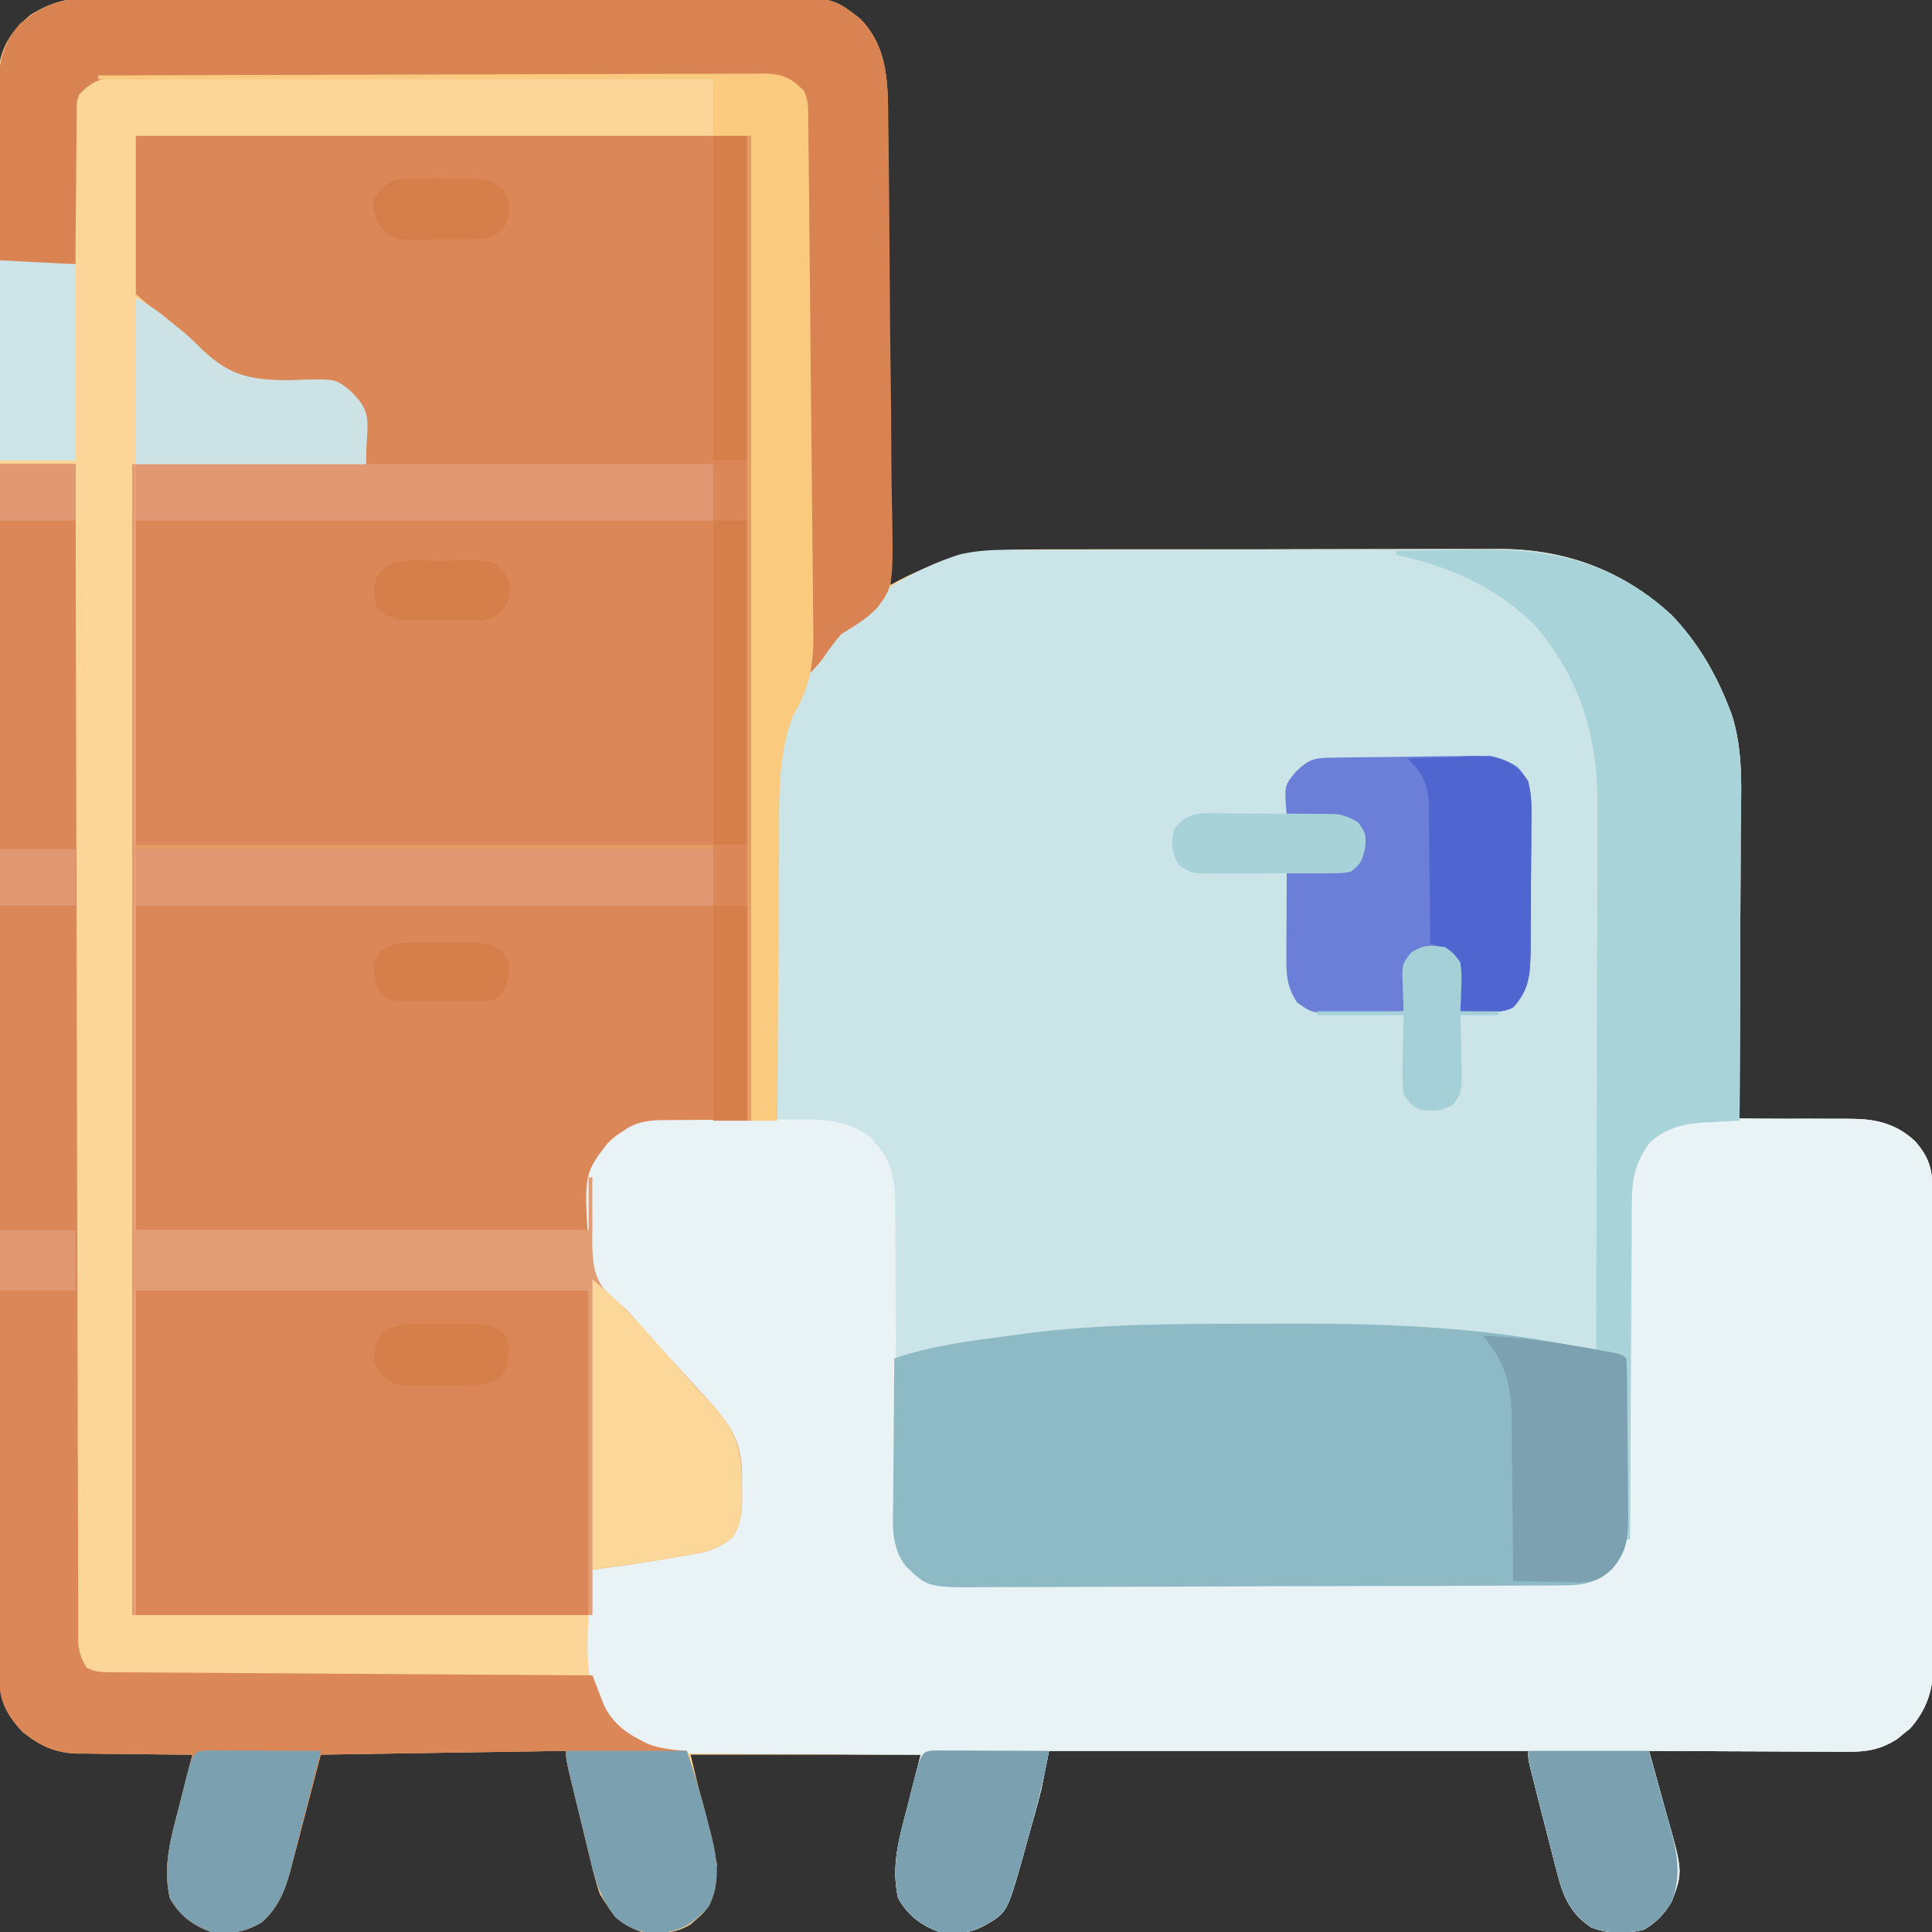 <?xml version="1.0" encoding="UTF-8"?>
<svg version="1.1" xmlns="http://www.w3.org/2000/svg" width="512" height="512">
<rect width="100%" height="100%" fill="#333333" stroke="none"/>
<path d="M0 0 C0.825 -0.007 1.649 -0.014 2.499 -0.021 C5.243 -0.039 7.985 -0.029 10.729 -0.019 C12.704 -0.026 14.679 -0.035 16.654 -0.045 C22.006 -0.067 27.357 -0.064 32.708 -0.056 C37.181 -0.05 41.654 -0.058 46.127 -0.065 C56.683 -0.082 67.239 -0.078 77.794 -0.062 C88.671 -0.045 99.548 -0.061 110.425 -0.093 C119.775 -0.12 129.126 -0.127 138.476 -0.118 C144.056 -0.114 149.635 -0.116 155.214 -0.136 C160.463 -0.155 165.71 -0.149 170.959 -0.124 C172.88 -0.119 174.801 -0.122 176.722 -0.135 C196.024 -0.253 196.024 -0.253 203.437 5.515 C211.108 13.39 210.737 23.432 210.755 33.815 C210.765 35.133 210.775 36.451 210.786 37.809 C210.813 41.401 210.828 44.994 210.841 48.586 C210.857 52.349 210.884 56.111 210.909 59.873 C210.956 66.988 210.993 74.103 211.026 81.217 C211.064 89.322 211.114 97.426 211.164 105.53 C211.267 122.191 211.356 138.853 211.437 155.515 C212.175 155.116 212.914 154.718 213.675 154.308 C225.787 147.982 235.729 146.062 249.34 146.111 C250.809 146.105 252.277 146.098 253.745 146.09 C257.702 146.072 261.658 146.073 265.615 146.079 C268.932 146.082 272.25 146.076 275.567 146.07 C283.4 146.056 291.233 146.057 299.066 146.069 C307.116 146.08 315.166 146.066 323.215 146.039 C330.156 146.017 337.096 146.01 344.037 146.016 C348.169 146.02 352.301 146.017 356.434 146 C360.323 145.984 364.212 145.989 368.101 146.007 C369.518 146.011 370.934 146.008 372.351 145.997 C389.858 145.877 405.477 151.557 418.437 163.515 C425.077 170.428 429.945 178.608 433.437 187.515 C433.699 188.167 433.962 188.819 434.233 189.491 C437.655 199.732 436.809 210.59 436.73 221.245 C436.724 223.449 436.72 225.653 436.717 227.857 C436.705 233.625 436.676 239.394 436.643 245.163 C436.612 251.062 436.598 256.961 436.583 262.86 C436.551 274.412 436.5 285.963 436.437 297.515 C438.055 297.483 438.055 297.483 439.706 297.451 C443.739 297.378 447.772 297.333 451.805 297.295 C453.545 297.275 455.285 297.248 457.025 297.213 C459.537 297.164 462.049 297.142 464.562 297.124 C465.33 297.103 466.098 297.083 466.889 297.061 C473.088 297.059 478.418 298.657 483.003 302.998 C486.736 307.298 487.56 310.509 487.584 316.061 C487.594 317.791 487.594 317.791 487.605 319.557 C487.609 321.457 487.609 321.457 487.614 323.396 C487.62 324.743 487.626 326.09 487.633 327.437 C487.654 331.863 487.665 336.288 487.675 340.714 C487.679 342.239 487.683 343.764 487.687 345.289 C487.706 352.455 487.72 359.622 487.729 366.788 C487.739 375.052 487.765 383.316 487.805 391.58 C487.835 397.972 487.85 404.365 487.854 410.757 C487.856 414.573 487.865 418.388 487.89 422.203 C487.913 425.796 487.918 429.388 487.907 432.981 C487.907 434.919 487.926 436.857 487.945 438.795 C487.898 446.762 487.047 452.33 481.69 458.538 C481.132 458.984 480.574 459.43 479.999 459.89 C479.443 460.351 478.888 460.813 478.315 461.288 C474.099 464.04 470.448 464.763 465.453 464.742 C463.682 464.741 463.682 464.741 461.875 464.741 C459.977 464.726 459.977 464.726 458.042 464.71 C456.088 464.706 456.088 464.706 454.095 464.701 C450.644 464.694 447.194 464.674 443.743 464.652 C440.217 464.631 436.691 464.622 433.165 464.612 C426.255 464.591 419.346 464.557 412.437 464.515 C412.689 465.407 412.942 466.299 413.203 467.218 C414.14 470.562 415.058 473.911 415.964 477.265 C416.359 478.709 416.76 480.151 417.169 481.591 C421.412 496.553 421.412 496.553 418.437 504.515 C416.519 507.708 414.361 509.965 411.124 511.89 C406.045 513.071 402.032 513.098 397.187 511.327 C391.461 507.554 389.618 502.901 387.999 496.452 C387.795 495.679 387.591 494.907 387.381 494.11 C386.719 491.582 386.077 489.049 385.437 486.515 C384.96 484.662 384.484 482.809 384.007 480.956 C383.115 477.457 382.226 473.957 381.355 470.452 C381.177 469.739 380.999 469.026 380.816 468.292 C380.437 466.515 380.437 466.515 380.437 464.515 C338.527 464.515 296.617 464.515 253.437 464.515 C252.777 467.815 252.117 471.115 251.437 474.515 C250.248 479.294 248.903 484.026 247.562 488.765 C247.223 490.005 246.884 491.245 246.534 492.522 C242.326 507.403 242.326 507.403 236.187 510.89 C232.088 512.987 228.999 513.022 224.437 512.515 C219.298 510.701 216.395 508.079 213.437 503.515 C212.437 494.515 212.437 494.515 219.437 465.515 C199.307 465.515 179.177 465.515 158.437 465.515 C160.747 475.085 163.057 484.655 165.437 494.515 C164.209 505.558 164.209 505.558 158.437 510.515 C154.423 512.944 150.03 513.213 145.437 512.515 C139.92 510.549 137.428 507.537 134.437 502.515 C133.431 499.766 132.746 496.972 132.077 494.124 C131.786 492.945 131.786 492.945 131.489 491.743 C130.877 489.253 130.282 486.759 129.687 484.265 C129.272 482.574 128.857 480.884 128.44 479.194 C125.437 466.909 125.437 466.909 125.437 464.515 C103.987 464.845 82.537 465.175 60.437 465.515 C57.313 477.418 57.313 477.418 54.215 489.328 C53.816 490.83 53.416 492.333 53.015 493.835 C52.819 494.603 52.624 495.371 52.422 496.163 C50.958 501.59 49.101 506.142 44.796 509.976 C40.118 512.633 36.812 513.112 31.437 512.515 C26.558 510.793 22.955 508.075 20.437 503.515 C18.522 495.041 20.713 487.703 22.874 479.452 C23.217 478.096 23.559 476.74 23.899 475.384 C24.732 472.09 25.578 468.801 26.437 465.515 C24.818 465.509 24.818 465.509 23.167 465.502 C19.134 465.48 15.101 465.426 11.068 465.362 C9.328 465.339 7.588 465.325 5.848 465.319 C3.335 465.31 0.824 465.269 -1.688 465.222 C-2.841 465.228 -2.841 465.228 -4.016 465.234 C-9.951 465.076 -13.919 463.183 -18.563 459.515 C-23.496 454.192 -24.813 450.497 -24.818 443.246 C-24.821 442.508 -24.824 441.771 -24.828 441.012 C-24.836 438.528 -24.83 436.044 -24.824 433.56 C-24.827 431.766 -24.831 429.973 -24.836 428.179 C-24.846 423.24 -24.844 418.301 -24.84 413.362 C-24.837 408.04 -24.846 402.717 -24.854 397.395 C-24.866 386.963 -24.868 376.531 -24.866 366.1 C-24.864 357.623 -24.866 349.146 -24.87 340.67 C-24.871 339.465 -24.871 338.26 -24.872 337.018 C-24.873 334.57 -24.874 332.123 -24.875 329.675 C-24.886 306.703 -24.884 283.732 -24.878 260.76 C-24.873 239.732 -24.884 218.704 -24.903 197.676 C-24.923 176.099 -24.931 154.522 -24.927 132.946 C-24.925 120.826 -24.928 108.707 -24.942 96.587 C-24.954 86.269 -24.955 75.952 -24.943 65.634 C-24.937 60.367 -24.936 55.101 -24.948 49.834 C-24.959 45.016 -24.956 40.197 -24.942 35.378 C-24.939 33.633 -24.941 31.887 -24.949 30.142 C-24.96 27.773 -24.951 25.404 -24.938 23.035 C-24.938 21.718 -24.938 20.401 -24.938 19.044 C-24.262 12.679 -21.382 8.584 -16.563 4.515 C-11.061 1.039 -6.445 -0.07 0 0 Z " fill="#FCD599" transform="translate(24.563,-0.515)"/>
<path d="M0 0 C1.468 -0.006 2.936 -0.013 4.403 -0.02 C8.373 -0.038 12.342 -0.043 16.311 -0.044 C18.797 -0.045 21.283 -0.05 23.769 -0.055 C32.46 -0.073 41.15 -0.082 49.84 -0.08 C57.912 -0.079 65.984 -0.1 74.055 -0.132 C81.009 -0.158 87.962 -0.168 94.915 -0.167 C99.058 -0.167 103.2 -0.172 107.342 -0.194 C111.244 -0.213 115.145 -0.213 119.046 -0.198 C120.468 -0.196 121.889 -0.201 123.311 -0.213 C140.838 -0.354 156.462 5.319 169.437 17.291 C176.077 24.204 180.945 32.383 184.437 41.291 C184.7 41.943 184.963 42.595 185.233 43.267 C188.655 53.508 187.81 64.366 187.73 75.021 C187.724 77.225 187.72 79.429 187.717 81.633 C187.705 87.401 187.676 93.17 187.643 98.938 C187.612 104.838 187.598 110.737 187.583 116.636 C187.551 128.188 187.5 139.739 187.437 151.291 C188.516 151.27 189.595 151.249 190.706 151.227 C194.739 151.154 198.772 151.109 202.805 151.071 C204.545 151.051 206.285 151.024 208.025 150.989 C210.538 150.94 213.049 150.917 215.562 150.9 C216.33 150.879 217.098 150.859 217.889 150.837 C224.088 150.835 229.418 152.433 234.003 156.774 C237.736 161.074 238.56 164.285 238.584 169.836 C238.595 171.567 238.595 171.567 238.606 173.333 C238.608 174.6 238.611 175.867 238.614 177.172 C238.62 178.519 238.627 179.866 238.634 181.213 C238.655 185.639 238.665 190.064 238.675 194.49 C238.679 196.015 238.683 197.54 238.687 199.065 C238.706 206.231 238.721 213.398 238.729 220.564 C238.739 228.828 238.765 237.092 238.806 245.356 C238.836 251.748 238.85 258.141 238.854 264.533 C238.856 268.349 238.865 272.164 238.89 275.979 C238.914 279.572 238.918 283.164 238.907 286.757 C238.907 288.695 238.926 290.633 238.946 292.571 C238.898 300.538 238.048 306.106 232.691 312.314 C232.133 312.76 231.574 313.206 230.999 313.666 C230.444 314.127 229.888 314.588 229.316 315.064 C225.1 317.816 221.448 318.539 216.453 318.518 C214.682 318.517 214.682 318.517 212.875 318.517 C210.978 318.502 210.978 318.502 209.042 318.486 C207.088 318.482 207.088 318.482 205.095 318.477 C201.645 318.47 198.194 318.45 194.743 318.428 C191.217 318.407 187.691 318.398 184.165 318.388 C177.256 318.367 170.346 318.333 163.437 318.291 C163.69 319.182 163.942 320.074 164.203 320.993 C165.14 324.338 166.058 327.687 166.965 331.041 C167.359 332.485 167.76 333.927 168.17 335.367 C172.412 350.329 172.412 350.329 169.437 358.291 C167.519 361.484 165.361 363.741 162.124 365.666 C157.045 366.847 153.033 366.874 148.187 365.103 C142.462 361.33 140.618 356.677 138.999 350.228 C138.795 349.455 138.591 348.682 138.381 347.886 C137.719 345.358 137.077 342.825 136.437 340.291 C135.96 338.438 135.484 336.585 135.007 334.732 C134.115 331.233 133.226 327.733 132.355 324.228 C132.088 323.159 132.088 323.159 131.816 322.068 C131.437 320.291 131.437 320.291 131.437 318.291 C89.527 318.291 47.617 318.291 4.437 318.291 C3.777 321.591 3.117 324.891 2.437 328.291 C1.248 333.07 -0.096 337.802 -1.438 342.541 C-1.777 343.781 -2.116 345.021 -2.466 346.298 C-6.674 361.178 -6.674 361.178 -12.813 364.666 C-16.911 366.763 -20.001 366.797 -24.563 366.291 C-29.442 364.569 -33.045 361.851 -35.563 357.291 C-37.477 348.817 -35.287 341.479 -33.126 333.228 C-32.783 331.872 -32.441 330.516 -32.1 329.16 C-31.268 325.866 -30.422 322.577 -29.563 319.291 C-30.845 319.288 -30.845 319.288 -32.153 319.286 C-40.244 319.268 -48.335 319.227 -56.426 319.158 C-60.584 319.124 -64.743 319.099 -68.902 319.095 C-72.922 319.091 -76.942 319.062 -80.962 319.017 C-82.489 319.004 -84.015 319 -85.542 319.004 C-95.236 319.027 -103.447 318.397 -111.163 311.954 C-117.956 304.772 -117.969 295.621 -117.735 286.333 C-117.536 280.969 -117.129 275.628 -116.563 270.291 C-114.647 269.872 -112.73 269.456 -110.813 269.041 C-109.553 268.765 -108.292 268.489 -106.993 268.205 C-103.78 267.521 -100.559 266.932 -97.321 266.376 C-96.43 266.217 -95.539 266.057 -94.621 265.893 C-92.856 265.579 -91.088 265.281 -89.318 265 C-85.52 264.308 -83.092 263.704 -80.016 261.298 C-76.642 254.313 -77.443 244.836 -78.563 237.291 C-80.017 233.424 -81.641 231.203 -84.563 228.291 C-85.657 227.103 -86.747 225.911 -87.833 224.716 C-90.273 222.05 -92.74 219.413 -95.235 216.798 C-98.191 213.697 -101.072 210.561 -103.766 207.228 C-105.613 205.118 -105.613 205.118 -108.423 203.166 C-113.128 199.422 -116.083 196.118 -117.118 190.024 C-119.019 165.623 -119.019 165.623 -112.563 157.291 C-110.747 155.548 -110.747 155.548 -109.001 154.416 C-108.422 154.026 -107.843 153.637 -107.247 153.236 C-103.143 150.932 -99.168 151.162 -94.614 151.193 C-93.841 151.194 -93.069 151.196 -92.273 151.197 C-89.807 151.203 -87.341 151.215 -84.876 151.228 C-83.203 151.233 -81.531 151.238 -79.858 151.242 C-75.76 151.253 -71.662 151.27 -67.563 151.291 C-67.57 150.142 -67.577 148.993 -67.583 147.809 C-67.644 136.938 -67.689 126.067 -67.719 115.196 C-67.734 109.608 -67.755 104.02 -67.79 98.432 C-67.822 93.031 -67.84 87.63 -67.848 82.229 C-67.853 80.177 -67.864 78.125 -67.88 76.073 C-67.987 62.037 -67.666 48.991 -61.063 36.228 C-60.721 35.56 -60.38 34.891 -60.027 34.202 C-51.344 18.074 -36.535 6.734 -19.285 1.248 C-12.957 -0.301 -6.473 -0.005 0 0 Z " fill="#CBE4E7" transform="translate(273.563,145.709)"/>
<path d="M0 0 C53.79 0 107.58 0 163 0 C163 86.13 163 172.26 163 261 C153.76 261.33 144.52 261.66 135 262 C126.36 266.32 124.403 267.493 121 276 C120.67 280.62 120.34 285.24 120 290 C80.4 290 40.8 290 0 290 C0 223.01 0 156.02 0 87 C20.13 87 40.26 87 61 87 C61.206 74.219 61.206 74.219 57.562 69.188 C53.941 66.096 52.321 65.892 47.652 65.93 C46.571 65.919 45.491 65.909 44.377 65.898 C42.111 65.883 39.845 65.89 37.58 65.922 C29.187 65.783 25.009 63.74 19 58 C17.836 57.021 16.665 56.049 15.488 55.086 C14.428 54.184 13.369 53.281 12.312 52.375 C11.246 51.466 10.18 50.557 9.113 49.648 C8.657 49.258 8.201 48.868 7.732 48.466 C5.168 46.295 2.581 44.151 0 42 C0 28.14 0 14.28 0 0 Z " fill="#DB8758" transform="translate(36,36)"/>
<path d="M0 0 C1.462 -0.014 1.462 -0.014 2.955 -0.029 C4.008 -0.033 5.061 -0.038 6.146 -0.042 C7.776 -0.051 7.776 -0.051 9.438 -0.059 C11.741 -0.069 14.043 -0.075 16.346 -0.079 C19.853 -0.089 23.359 -0.12 26.866 -0.151 C29.105 -0.158 31.344 -0.163 33.583 -0.167 C34.626 -0.179 35.669 -0.192 36.744 -0.204 C43.579 -0.184 49.709 0.32 55.22 4.81 C55.889 5.664 55.889 5.664 56.572 6.536 C57.264 7.383 57.264 7.383 57.97 8.247 C61.405 13.607 61.486 18.353 61.468 24.538 C61.473 25.475 61.478 26.412 61.484 27.378 C61.494 29.409 61.5 31.44 61.501 33.47 C61.505 36.686 61.522 39.901 61.542 43.117 C61.598 52.258 61.628 61.399 61.653 70.54 C61.669 76.135 61.699 81.73 61.738 87.325 C61.749 89.455 61.755 91.585 61.755 93.716 C61.755 96.696 61.774 99.675 61.796 102.655 C61.791 103.533 61.787 104.41 61.782 105.314 C61.841 110.295 62.191 113.988 65.197 118.161 C70.182 121.528 73.396 122.661 79.528 122.662 C80.232 122.668 80.936 122.673 81.661 122.679 C84.003 122.693 86.343 122.678 88.685 122.663 C90.371 122.667 92.057 122.672 93.743 122.679 C98.309 122.693 102.874 122.682 107.441 122.666 C112.224 122.652 117.007 122.658 121.79 122.662 C129.82 122.664 137.851 122.651 145.881 122.628 C155.161 122.601 164.441 122.599 173.722 122.611 C182.656 122.622 191.59 122.616 200.525 122.602 C204.324 122.596 208.123 122.596 211.922 122.601 C216.397 122.605 220.871 122.595 225.345 122.574 C226.986 122.568 228.626 122.568 230.267 122.573 C232.509 122.579 234.75 122.566 236.992 122.549 C238.246 122.546 239.5 122.544 240.792 122.541 C245.317 122.036 248.645 120.75 251.856 117.462 C255.266 112.035 255.896 107.724 255.777 101.384 C255.78 99.968 255.78 99.968 255.784 98.523 C255.786 96.485 255.777 94.448 255.758 92.411 C255.727 89.181 255.729 85.953 255.738 82.724 C255.752 75.869 255.727 69.015 255.697 62.161 C255.661 54.215 255.642 46.269 255.665 38.322 C255.665 35.149 255.636 31.977 255.606 28.804 C255.608 26.849 255.611 24.894 255.616 22.938 C255.592 21.626 255.592 21.626 255.567 20.287 C255.627 14.063 257.222 9.972 261.197 5.161 C267.26 -0.356 274.341 -0.565 282.169 -0.468 C283.853 -0.471 283.853 -0.471 285.571 -0.475 C287.931 -0.474 290.292 -0.461 292.653 -0.436 C296.252 -0.401 299.849 -0.415 303.448 -0.435 C305.751 -0.428 308.054 -0.418 310.357 -0.405 C311.959 -0.413 311.959 -0.413 313.593 -0.42 C320.631 -0.31 326.501 0.638 331.752 5.644 C335.503 9.931 336.32 13.157 336.344 18.707 C336.354 20.438 336.354 20.438 336.365 22.203 C336.368 23.47 336.371 24.737 336.374 26.043 C336.38 27.39 336.386 28.737 336.393 30.084 C336.414 34.509 336.425 38.935 336.435 43.36 C336.439 44.885 336.443 46.41 336.447 47.935 C336.466 55.102 336.48 62.268 336.489 69.435 C336.499 77.699 336.525 85.963 336.565 94.226 C336.595 100.619 336.61 107.011 336.614 113.404 C336.616 117.219 336.625 121.035 336.65 124.85 C336.673 128.443 336.678 132.035 336.667 135.628 C336.667 137.566 336.686 139.504 336.705 141.441 C336.658 149.409 335.807 154.977 330.45 161.185 C329.892 161.631 329.334 162.077 328.759 162.536 C328.203 162.998 327.648 163.459 327.075 163.935 C322.859 166.687 319.208 167.41 314.213 167.388 C312.442 167.388 312.442 167.388 310.635 167.388 C308.737 167.372 308.737 167.372 306.802 167.356 C304.848 167.352 304.848 167.352 302.855 167.348 C299.404 167.34 295.954 167.321 292.503 167.298 C288.977 167.278 285.451 167.269 281.925 167.259 C275.015 167.237 268.106 167.203 261.197 167.161 C261.576 168.499 261.576 168.499 261.963 169.864 C262.9 173.209 263.818 176.558 264.724 179.911 C265.119 181.355 265.52 182.798 265.929 184.238 C270.172 199.199 270.172 199.199 267.197 207.161 C265.279 210.355 263.121 212.612 259.884 214.536 C254.805 215.717 250.792 215.744 245.947 213.974 C240.221 210.2 238.378 205.548 236.759 199.099 C236.453 197.939 236.453 197.939 236.141 196.757 C235.479 194.228 234.837 191.695 234.197 189.161 C233.72 187.308 233.244 185.455 232.767 183.603 C231.875 180.103 230.985 176.603 230.115 173.099 C229.937 172.386 229.759 171.673 229.576 170.938 C229.197 169.161 229.197 169.161 229.197 167.161 C187.287 167.161 145.377 167.161 102.197 167.161 C101.537 170.461 100.877 173.761 100.197 177.161 C99.008 181.941 97.663 186.673 96.322 191.411 C95.813 193.271 95.813 193.271 95.294 195.169 C91.086 210.049 91.086 210.049 84.947 213.536 C80.848 215.633 77.759 215.668 73.197 215.161 C68.318 213.439 64.715 210.722 62.197 206.161 C60.282 197.688 62.473 190.35 64.634 182.099 C64.977 180.743 65.319 179.387 65.659 178.03 C66.492 174.737 67.338 171.448 68.197 168.161 C67.342 168.16 66.487 168.158 65.606 168.157 C57.515 168.139 49.425 168.097 41.334 168.029 C37.175 167.995 33.017 167.97 28.858 167.966 C24.838 167.961 20.818 167.933 16.798 167.888 C15.271 167.875 13.744 167.87 12.218 167.875 C2.524 167.897 -5.687 167.268 -13.404 160.825 C-20.197 153.643 -20.209 144.492 -19.975 135.204 C-19.776 129.84 -19.37 124.499 -18.803 119.161 C-16.887 118.742 -14.97 118.326 -13.053 117.911 C-11.793 117.635 -10.532 117.359 -9.233 117.075 C-6.02 116.392 -2.799 115.803 0.439 115.247 C1.33 115.088 2.221 114.928 3.139 114.764 C4.904 114.45 6.671 114.152 8.442 113.871 C12.24 113.179 14.668 112.575 17.743 110.169 C21.118 103.184 20.317 93.707 19.197 86.161 C17.743 82.295 16.119 80.073 13.197 77.161 C12.102 75.974 11.013 74.782 9.927 73.587 C7.487 70.921 5.02 68.284 2.525 65.669 C-0.431 62.568 -3.312 59.432 -6.007 56.099 C-7.854 53.988 -7.854 53.988 -10.663 52.036 C-15.369 48.293 -18.323 44.989 -19.358 38.895 C-21.259 14.493 -21.259 14.493 -14.803 6.161 C-12.987 4.419 -12.987 4.419 -11.241 3.286 C-10.662 2.897 -10.083 2.508 -9.487 2.106 C-6.283 0.307 -3.593 0.029 0 0 Z " fill="#E9F2F4" transform="translate(175.803,296.839)"/>
<path d="M0 0 C3.922 -0.002 7.844 -0.02 11.766 -0.039 C35.149 -0.094 58.481 0.688 81.536 4.845 C83.873 5.266 86.212 5.665 88.553 6.062 C90.059 6.322 91.564 6.583 93.069 6.845 C93.76 6.965 94.452 7.085 95.164 7.209 C99.904 8.067 99.904 8.067 101.022 9.185 C101.136 10.718 101.182 12.256 101.199 13.793 C101.218 15.266 101.218 15.266 101.238 16.768 C101.246 17.838 101.253 18.907 101.26 20.01 C101.269 21.104 101.277 22.198 101.285 23.325 C101.299 25.648 101.31 27.971 101.317 30.293 C101.335 33.84 101.378 37.387 101.423 40.933 C101.433 43.188 101.441 45.442 101.448 47.697 C101.466 48.757 101.483 49.816 101.501 50.908 C101.483 57.003 101.094 60.547 97.022 65.185 C92.618 69.056 88.928 69.314 83.186 69.339 C82.486 69.344 81.787 69.348 81.066 69.352 C78.717 69.366 76.369 69.372 74.02 69.378 C72.338 69.386 70.655 69.394 68.973 69.403 C63.444 69.429 57.915 69.444 52.385 69.459 C50.482 69.464 48.578 69.469 46.674 69.475 C38.753 69.497 30.833 69.515 22.912 69.526 C11.564 69.543 0.216 69.576 -11.132 69.633 C-19.112 69.672 -27.093 69.691 -35.073 69.696 C-39.839 69.7 -44.604 69.712 -49.37 69.745 C-53.856 69.775 -58.341 69.781 -62.827 69.769 C-64.47 69.769 -66.113 69.777 -67.756 69.795 C-84.071 69.96 -84.071 69.96 -89.978 64.185 C-93.949 58.963 -93.364 53.163 -93.271 46.881 C-93.267 45.801 -93.262 44.722 -93.258 43.611 C-93.241 40.177 -93.204 36.744 -93.165 33.31 C-93.15 30.977 -93.137 28.644 -93.124 26.31 C-93.091 20.602 -93.041 14.894 -92.978 9.185 C-82.938 5.727 -72.603 4.487 -62.103 3.123 C-60.837 2.949 -59.571 2.776 -58.267 2.597 C-38.908 0.071 -19.499 -0.001 0 0 Z " fill="#8EBAC5" transform="translate(329.978,350.815)"/>
<path d="M0 0 C6.6 0 13.2 0 20 0 C20.003 1.62 20.007 3.239 20.01 4.908 C20.089 43.333 20.178 81.758 20.28 120.183 C20.293 124.91 20.305 129.636 20.317 134.363 C20.321 135.774 20.321 135.774 20.325 137.214 C20.365 152.463 20.397 167.711 20.427 182.96 C20.459 198.6 20.497 214.239 20.543 229.878 C20.571 239.533 20.593 249.188 20.607 258.843 C20.618 265.459 20.636 272.074 20.659 278.689 C20.673 282.51 20.683 286.33 20.684 290.15 C20.686 294.287 20.703 298.424 20.722 302.56 C20.72 303.774 20.718 304.988 20.716 306.239 C20.723 307.344 20.731 308.45 20.738 309.588 C20.741 310.544 20.743 311.499 20.745 312.483 C21.014 315.141 21.561 316.762 23 319 C25.559 320.28 27.385 320.139 30.252 320.158 C31.365 320.168 32.479 320.178 33.626 320.188 C35.466 320.197 35.466 320.197 37.344 320.205 C38.632 320.215 39.92 320.225 41.247 320.235 C44.783 320.262 48.32 320.283 51.857 320.303 C55.552 320.325 59.246 320.353 62.94 320.379 C69.938 320.429 76.936 320.474 83.935 320.517 C91.901 320.567 99.867 320.622 107.833 320.677 C124.222 320.791 140.611 320.898 157 321 C157.263 321.689 157.525 322.377 157.796 323.086 C158.147 323.989 158.498 324.891 158.859 325.82 C159.377 327.162 159.377 327.162 159.905 328.532 C162.337 334.015 166.628 336.746 171.863 339.219 C175.234 340.451 178.428 340.745 182 341 C184.248 347.427 186.124 353.889 187.75 360.5 C187.983 361.386 188.217 362.271 188.457 363.184 C190.06 369.72 191.021 376.169 187.766 382.34 C183.401 386.941 180.589 388.749 174.125 389.375 C169.742 389.243 166.284 387.924 163 385 C159.455 380.346 157.951 376.189 156.641 370.609 C156.349 369.431 156.349 369.431 156.052 368.228 C155.44 365.738 154.845 363.244 154.25 360.75 C153.836 359.06 153.42 357.37 153.004 355.68 C150 343.394 150 343.394 150 341 C128.55 341.33 107.1 341.66 85 342 C81.877 353.903 81.877 353.903 78.778 365.813 C78.379 367.316 77.979 368.818 77.578 370.32 C77.383 371.089 77.187 371.857 76.986 372.648 C75.521 378.075 73.665 382.627 69.359 386.461 C64.681 389.118 61.375 389.597 56 389 C51.122 387.278 47.518 384.561 45 380 C43.086 371.526 45.276 364.188 47.438 355.938 C47.781 354.582 48.123 353.226 48.463 351.869 C49.295 348.576 50.141 345.287 51 342 C49.382 341.994 49.382 341.994 47.73 341.988 C43.697 341.966 39.664 341.911 35.631 341.847 C33.892 341.824 32.152 341.81 30.412 341.804 C27.899 341.795 25.388 341.754 22.875 341.707 C21.723 341.713 21.723 341.713 20.548 341.719 C14.612 341.561 10.644 339.669 6 336 C1.688 331.348 -0.251 327.756 -0.246 321.401 C-0.25 320.254 -0.254 319.107 -0.258 317.925 C-0.252 316.664 -0.247 315.404 -0.241 314.105 C-0.241 312.753 -0.243 311.4 -0.246 310.048 C-0.25 306.329 -0.242 302.609 -0.232 298.89 C-0.224 294.881 -0.226 290.871 -0.228 286.862 C-0.229 279.914 -0.223 272.966 -0.211 266.018 C-0.195 255.973 -0.19 245.927 -0.187 235.881 C-0.183 219.584 -0.17 203.286 -0.151 186.989 C-0.133 171.156 -0.118 155.323 -0.11 139.49 C-0.109 138.514 -0.109 137.538 -0.108 136.533 C-0.106 131.638 -0.103 126.744 -0.101 121.849 C-0.08 81.233 -0.045 40.616 0 0 Z " fill="#DC8758" transform="translate(0,123)"/>
<path d="M0 0 C39.6 0 79.2 0 120 0 C120 28.38 120 56.76 120 86 C80.4 86 40.8 86 0 86 C0 57.62 0 29.24 0 0 Z " fill="#DB8657" transform="translate(36,342)"/>
<path d="M0 0 C0.825 -0.007 1.649 -0.014 2.499 -0.021 C5.243 -0.039 7.985 -0.029 10.729 -0.019 C12.704 -0.026 14.679 -0.035 16.654 -0.045 C22.006 -0.067 27.357 -0.064 32.708 -0.056 C37.181 -0.05 41.654 -0.058 46.127 -0.065 C56.683 -0.082 67.239 -0.078 77.794 -0.062 C88.671 -0.045 99.548 -0.061 110.425 -0.093 C119.775 -0.12 129.126 -0.127 138.476 -0.118 C144.056 -0.114 149.635 -0.116 155.214 -0.136 C160.463 -0.155 165.71 -0.149 170.959 -0.124 C172.88 -0.119 174.801 -0.122 176.722 -0.135 C196.024 -0.253 196.024 -0.253 203.437 5.515 C211.087 13.368 210.756 23.464 210.854 33.824 C210.874 35.144 210.893 36.464 210.913 37.824 C210.976 42.175 211.017 46.526 211.054 50.878 C211.06 51.621 211.067 52.364 211.074 53.13 C211.135 60.15 211.189 67.169 211.223 74.19 C211.266 83.134 211.35 92.076 211.489 101.019 C211.584 107.329 211.632 113.637 211.647 119.948 C211.657 123.708 211.687 127.465 211.766 131.224 C212.267 155.89 212.267 155.89 207.806 161.7 C205.026 164.539 201.834 166.469 198.437 168.515 C196.641 170.559 195.146 172.615 193.62 174.858 C192.371 176.606 190.969 178.014 189.437 179.515 C189.436 178.731 189.435 177.947 189.435 177.139 C189.42 158.069 189.378 138.998 189.304 119.928 C189.27 110.705 189.244 101.483 189.241 92.261 C189.238 84.223 189.217 76.185 189.176 68.147 C189.155 63.891 189.142 59.635 189.15 55.378 C189.158 51.372 189.142 47.366 189.108 43.36 C189.1 41.889 189.101 40.419 189.11 38.949 C189.122 36.941 189.1 34.933 189.076 32.924 C189.073 31.801 189.07 30.677 189.067 29.519 C188.206 25.419 186.801 23.973 183.437 21.515 C180.732 21.023 178.656 20.84 175.96 20.886 C174.844 20.876 174.844 20.876 173.705 20.865 C171.217 20.847 168.73 20.865 166.241 20.884 C164.456 20.878 162.67 20.871 160.884 20.862 C156.037 20.843 151.19 20.856 146.343 20.876 C141.271 20.892 136.199 20.884 131.127 20.878 C122.61 20.874 114.093 20.89 105.575 20.918 C95.727 20.95 85.879 20.95 76.031 20.933 C66.558 20.917 57.086 20.923 47.613 20.94 C43.582 20.947 39.55 20.946 35.518 20.939 C30.77 20.931 26.023 20.943 21.276 20.971 C19.533 20.978 17.79 20.978 16.048 20.971 C13.669 20.962 11.292 20.978 8.914 21 C8.223 20.992 7.533 20.984 6.822 20.975 C2.128 21.056 -0.28 22.181 -3.563 25.515 C-4.311 27.707 -4.311 27.707 -4.223 30.1 C-4.243 31 -4.262 31.901 -4.282 32.829 C-4.276 34.274 -4.276 34.274 -4.27 35.749 C-4.286 36.742 -4.301 37.735 -4.316 38.759 C-4.359 41.928 -4.368 45.095 -4.376 48.265 C-4.399 50.414 -4.424 52.564 -4.452 54.714 C-4.515 59.981 -4.55 65.247 -4.563 70.515 C-6.959 70.542 -9.355 70.562 -11.751 70.577 C-12.424 70.586 -13.098 70.594 -13.792 70.603 C-17.535 70.621 -20.916 70.31 -24.563 69.515 C-24.64 61.934 -24.692 54.354 -24.728 46.773 C-24.743 44.195 -24.764 41.617 -24.79 39.039 C-24.826 35.33 -24.843 31.622 -24.856 27.913 C-24.88 26.188 -24.88 26.188 -24.903 24.428 C-24.905 17.134 -24.157 12.627 -19.376 6.89 C-13.341 1.794 -7.828 -0.085 0 0 Z " fill="#D98352" transform="translate(24.563,-0.515)"/>
<path d="M0 0 C5.459 -0.1 10.917 -0.172 16.376 -0.22 C18.227 -0.24 20.078 -0.267 21.929 -0.302 C41.591 -0.663 58.061 3.217 73 17 C79.64 23.913 84.508 32.093 88 41 C88.263 41.652 88.526 42.305 88.797 42.977 C92.218 53.218 91.373 64.076 91.293 74.73 C91.287 76.934 91.283 79.138 91.28 81.342 C91.269 87.111 91.239 92.879 91.206 98.648 C91.175 104.547 91.162 110.446 91.146 116.346 C91.114 127.897 91.063 139.449 91 151 C89.977 151.048 88.955 151.095 87.901 151.144 C86.542 151.218 85.183 151.292 83.824 151.367 C83.152 151.397 82.48 151.427 81.788 151.458 C76.068 151.789 71.216 152.991 67 157 C63.036 162.71 62.415 166.928 62.454 173.791 C62.444 174.748 62.433 175.705 62.423 176.69 C62.393 179.834 62.392 182.977 62.391 186.121 C62.376 188.308 62.359 190.495 62.341 192.683 C62.297 198.425 62.277 204.167 62.262 209.91 C62.242 215.775 62.2 221.641 62.16 227.506 C62.085 239.004 62.035 250.502 62 262 C61.67 262 61.34 262 61 262 C60.67 246.16 60.34 230.32 60 214 C57.69 213.67 55.38 213.34 53 213 C53.004 211.787 53.004 211.787 53.008 210.55 C53.075 190.843 53.124 171.136 53.155 151.429 C53.171 141.898 53.192 132.368 53.226 122.837 C53.256 114.527 53.276 106.216 53.282 97.905 C53.286 93.508 53.295 89.112 53.317 84.715 C53.338 80.568 53.344 76.422 53.339 72.275 C53.34 70.761 53.346 69.247 53.358 67.733 C53.492 49.301 48.784 33.653 36.586 19.539 C26.187 9.328 14.065 4.141 0 1 C0 0.67 0 0.34 0 0 Z " fill="#A8D3D8" transform="translate(370,146)"/>
<path d="M0 0 C0.33 0 0.66 0 1 0 C1 66.99 1 133.98 1 203 C40.6 203 80.2 203 121 203 C121 198.38 121 193.76 121 189 C121.33 189 121.66 189 122 189 C121.988 189.776 121.977 190.552 121.965 191.352 C121.935 194.902 121.967 198.45 122 202 C121.971 203.831 121.971 203.831 121.941 205.699 C122.044 212.005 122.253 216.064 126.855 220.641 C128.228 221.771 129.609 222.892 131 224 C132.131 225.226 133.239 226.473 134.312 227.75 C137.307 231.231 140.389 234.624 143.5 238 C145.334 239.999 147.167 242 149 244 C150.033 245.121 150.033 245.121 151.086 246.266 C151.972 247.248 151.972 247.248 152.875 248.25 C153.367 248.791 153.86 249.333 154.367 249.891 C154.906 250.587 155.445 251.283 156 252 C156.424 252.541 156.847 253.082 157.284 253.64 C161.262 259.234 161.769 263.869 161.625 270.625 C161.644 271.54 161.664 272.455 161.684 273.398 C161.653 277.563 161.491 281.026 159.051 284.508 C155.022 287.799 151.619 288.468 146.562 289.25 C145.241 289.483 145.241 289.483 143.894 289.722 C141.266 290.177 138.636 290.596 136 291 C135.241 291.119 134.482 291.237 133.701 291.359 C129.805 291.96 125.909 292.49 122 293 C122 296.96 122 300.92 122 305 C121.67 305 121.34 305 121 305 C121 276.62 121 248.24 121 219 C81.4 219 41.8 219 1 219 C1 247.38 1 275.76 1 305 C0.67 305 0.34 305 0 305 C0 204.35 0 103.7 0 0 Z " fill="#E39D75" transform="translate(35,123)"/>
<path d="M0 0 C6.6 0 13.2 0 20 0 C20 72.27 20 144.54 20 219 C13.4 219 6.8 219 0 219 C0 146.73 0 74.46 0 0 Z " fill="#DC8758" transform="translate(0,123)"/>
<path d="M0 0 C0.978 -0.019 1.957 -0.039 2.965 -0.058 C7.451 -0.116 11.937 -0.165 16.423 -0.196 C18.787 -0.218 21.15 -0.252 23.514 -0.299 C26.924 -0.366 30.333 -0.393 33.743 -0.412 C34.795 -0.44 35.846 -0.468 36.929 -0.497 C41.68 -0.483 45.475 -0.262 49.465 2.486 C53.074 6.175 53.132 9.986 53.19 14.968 C53.166 16.099 53.143 17.231 53.118 18.396 C53.118 19.572 53.118 20.748 53.117 21.959 C53.109 24.441 53.083 26.922 53.042 29.403 C52.982 33.196 52.98 36.986 52.988 40.779 C52.972 43.193 52.953 45.607 52.931 48.021 C52.93 49.153 52.928 50.284 52.927 51.45 C52.797 57.62 52.513 61.554 48.294 66.209 C45.53 67.591 43.248 67.304 40.169 67.271 C39.073 67.262 37.978 67.253 36.849 67.244 C35.584 67.226 35.584 67.226 34.294 67.209 C34.238 65.853 34.238 65.853 34.181 64.47 C34.115 63.291 34.049 62.111 33.982 60.896 C33.924 59.724 33.866 58.553 33.806 57.345 C33.536 54.263 33.536 54.263 31.97 52.314 C29.121 50.435 26.586 50.856 23.294 51.209 C21.489 52.252 21.489 52.252 20.294 54.209 C19.713 57.401 19.713 57.401 19.607 60.896 C19.541 62.076 19.475 63.255 19.407 64.47 C19.37 65.374 19.333 66.278 19.294 67.209 C15.232 67.354 11.171 67.443 7.107 67.521 C5.956 67.563 4.806 67.605 3.62 67.648 C-4.924 67.772 -4.924 67.772 -8.944 64.877 C-11.738 60.645 -11.825 57.545 -11.803 52.572 C-11.8 51.273 -11.797 49.975 -11.794 48.636 C-11.785 47.265 -11.777 45.893 -11.768 44.521 C-11.763 43.138 -11.759 41.754 -11.755 40.371 C-11.743 36.983 -11.726 33.596 -11.706 30.209 C-9.917 30.17 -9.917 30.17 -8.093 30.131 C-6.526 30.074 -4.96 30.017 -3.393 29.959 C-2.608 29.945 -1.822 29.93 -1.012 29.916 C3.605 29.809 3.605 29.809 7.318 27.322 C8.519 24.721 8.658 23.045 8.294 20.209 C6.572 16.96 6.572 16.96 3.294 16.209 C0.728 15.982 -1.823 15.793 -4.393 15.646 C-5.095 15.603 -5.797 15.56 -6.52 15.515 C-8.249 15.41 -9.977 15.309 -11.706 15.209 C-12.375 7.441 -12.375 7.441 -9.331 3.771 C-5.958 0.479 -4.557 0.084 0 0 Z " fill="#6C7FD8" transform="translate(352.706,200.791)"/>
<path d="M0 0 C23.643 -0.093 47.287 -0.164 70.93 -0.207 C81.908 -0.228 92.886 -0.256 103.864 -0.302 C113.431 -0.342 122.998 -0.367 132.566 -0.376 C137.632 -0.382 142.699 -0.394 147.766 -0.423 C152.534 -0.45 157.301 -0.458 162.069 -0.452 C163.82 -0.454 165.571 -0.462 167.322 -0.477 C169.711 -0.497 172.1 -0.492 174.489 -0.481 C175.53 -0.498 175.53 -0.498 176.591 -0.516 C181.311 -0.458 183.68 0.677 187 4 C188.37 6.74 188.156 8.952 188.192 12.02 C188.209 13.304 188.226 14.588 188.243 15.911 C188.257 17.342 188.271 18.774 188.285 20.205 C188.302 21.706 188.321 23.208 188.339 24.709 C188.398 29.65 188.445 34.59 188.492 39.531 C188.509 41.233 188.525 42.935 188.542 44.636 C188.61 51.719 188.675 58.801 188.732 65.883 C188.815 76.025 188.915 86.166 189.038 96.308 C189.124 103.441 189.19 110.575 189.242 117.709 C189.273 121.968 189.313 126.226 189.374 130.484 C189.431 134.496 189.463 138.507 189.477 142.52 C189.487 143.986 189.505 145.453 189.532 146.919 C189.697 156.076 188.65 162.138 184 170 C179.893 181.129 180.524 193.151 180.488 204.832 C180.471 206.921 180.453 209.01 180.434 211.099 C180.387 216.555 180.357 222.011 180.33 227.467 C180.3 233.052 180.254 238.636 180.209 244.221 C180.123 255.147 180.056 266.073 180 277 C177.69 277 175.38 277 173 277 C173 190.87 173 104.74 173 16 C169.7 16 166.4 16 163 16 C163 11.05 163 6.1 163 1 C109.21 1 55.42 1 0 1 C0 0.67 0 0.34 0 0 Z " fill="#FACA7E" transform="translate(26,20)"/>
<path d="M0 0 C0.33 0 0.66 0 1 0 C1 86.13 1 172.26 1 261 C0.67 261 0.34 261 0 261 C0 242.19 0 223.38 0 204 C-53.46 204 -106.92 204 -162 204 C-162 198.72 -162 193.44 -162 188 C-108.54 188 -55.08 188 0 188 C0 125.96 0 63.92 0 0 Z " fill="#E09873" transform="translate(198,36)"/>
<path d="M0 0 C50.49 0 100.98 0 153 0 C153 4.95 153 9.9 153 15 C102.51 15 52.02 15 0 15 C0 10.05 0 5.1 0 0 Z " fill="#E09873" transform="translate(36,123)"/>
<path d="M0 0 C4.597 3.94 8.513 7.454 12.5 11.875 C12.974 12.399 13.449 12.923 13.937 13.463 C17.058 16.919 20.138 20.411 23.18 23.938 C24.597 25.544 26.046 27.121 27.508 28.688 C28.392 29.636 29.276 30.585 30.188 31.562 C31.006 32.43 31.825 33.298 32.668 34.191 C38.395 41.089 39.668 45.728 39.562 54.562 C39.598 55.942 39.598 55.942 39.635 57.35 C39.626 61.531 39.509 65.013 37.055 68.512 C33.022 71.796 29.619 72.467 24.562 73.25 C23.748 73.397 22.934 73.544 22.096 73.695 C14.761 74.987 7.37 75.947 0 77 C0 51.59 0 26.18 0 0 Z " fill="#FCD79A" transform="translate(157,339)"/>
<path d="M0 0 C8.913 0.309 17.536 1.474 26.312 3 C27.345 3.178 28.378 3.356 29.442 3.54 C36.868 4.868 36.868 4.868 38 6 C38.114 7.533 38.16 9.071 38.177 10.608 C38.196 12.081 38.196 12.081 38.216 13.583 C38.223 14.652 38.231 15.722 38.238 16.824 C38.246 17.918 38.254 19.013 38.263 20.14 C38.277 22.463 38.287 24.785 38.295 27.108 C38.312 30.655 38.356 34.201 38.4 37.748 C38.411 40.003 38.419 42.257 38.426 44.512 C38.443 45.571 38.461 46.631 38.479 47.723 C38.461 53.655 38.146 57.396 34 62 C30.889 64.806 28.963 65.366 24.797 65.293 C23.327 65.278 23.327 65.278 21.828 65.264 C20.812 65.239 19.797 65.213 18.75 65.188 C17.719 65.174 16.688 65.16 15.625 65.146 C13.083 65.111 10.542 65.062 8 65 C7.996 64.354 7.993 63.708 7.989 63.042 C7.947 56.293 7.878 49.544 7.792 42.795 C7.764 40.28 7.743 37.764 7.729 35.248 C7.708 31.623 7.661 27.999 7.609 24.375 C7.608 23.257 7.607 22.139 7.606 20.987 C7.447 12.456 5.558 6.67 0 0 Z " fill="#7CA1B1" transform="translate(393,354)"/>
<path d="M0 0 C3.56 1.78 5.929 3.466 8.938 6 C9.924 6.794 10.91 7.588 11.926 8.406 C14.015 10.119 15.823 11.838 17.73 13.781 C25.12 20.722 30.74 21.744 40.875 21.75 C41.957 21.709 43.04 21.669 44.155 21.627 C53.044 21.401 53.044 21.401 57.195 24.891 C63.219 30.946 61 33.083 61 44 C40.87 44 20.74 44 0 44 C0 29.48 0 14.96 0 0 Z " fill="#CCE2E4" transform="translate(36,79)"/>
<path d="M0 0 C4.02 -0.175 8.04 -0.281 12.062 -0.375 C13.196 -0.425 14.33 -0.476 15.498 -0.527 C16.603 -0.547 17.709 -0.566 18.848 -0.586 C19.858 -0.617 20.869 -0.649 21.91 -0.681 C26.465 0.323 29.364 2.102 32 6 C32.989 10.071 32.911 14.015 32.824 18.188 C32.824 19.363 32.823 20.539 32.823 21.751 C32.815 24.232 32.789 26.713 32.748 29.194 C32.688 32.987 32.686 36.777 32.693 40.57 C32.678 42.984 32.659 45.398 32.637 47.812 C32.635 48.944 32.634 50.075 32.633 51.241 C32.503 57.411 32.218 61.346 28 66 C25.235 67.382 22.954 67.095 19.875 67.062 C18.779 67.053 17.684 67.044 16.555 67.035 C15.29 67.018 15.29 67.018 14 67 C13.974 66.108 13.948 65.216 13.922 64.297 C13.865 63.126 13.808 61.956 13.75 60.75 C13.704 59.59 13.657 58.43 13.609 57.234 C12.903 53.483 11.992 52.293 9 50 C8.01 49.67 7.02 49.34 6 49 C5.996 47.729 5.992 46.458 5.988 45.148 C5.966 40.418 5.911 35.688 5.847 30.958 C5.824 28.913 5.81 26.869 5.804 24.824 C5.795 21.879 5.754 18.937 5.707 15.992 C5.711 15.083 5.715 14.173 5.719 13.236 C5.579 7.09 4.44 4.295 0 0 Z " fill="#4F66D0" transform="translate(373,201)"/>
<path d="M0 0 C1.391 0 2.782 0.006 4.174 0.016 C4.905 0.017 5.636 0.019 6.389 0.02 C8.733 0.026 11.076 0.038 13.42 0.051 C15.005 0.056 16.59 0.061 18.176 0.065 C22.069 0.076 25.963 0.093 29.857 0.114 C28.388 8.337 26.257 16.33 23.982 24.364 C23.643 25.604 23.304 26.844 22.955 28.121 C18.747 43.001 18.747 43.001 12.607 46.489 C8.509 48.586 5.42 48.62 0.857 48.114 C-4.021 46.392 -7.626 43.675 -10.143 39.114 C-12.04 30.666 -9.901 23.346 -7.768 15.114 C-7.433 13.766 -7.1 12.419 -6.768 11.071 C-4.028 0.146 -4.028 0.146 0 0 Z " fill="#7BA1B1" transform="translate(248.143,463.886)"/>
<path d="M0 0 C1.391 0 2.782 0.006 4.174 0.016 C4.905 0.017 5.636 0.019 6.389 0.02 C8.733 0.026 11.076 0.038 13.42 0.051 C15.005 0.056 16.59 0.061 18.176 0.065 C22.069 0.076 25.963 0.093 29.857 0.114 C28.521 5.419 27.17 10.721 25.804 16.019 C25.343 17.82 24.885 19.622 24.431 21.426 C23.777 24.025 23.108 26.62 22.435 29.215 C22.237 30.015 22.039 30.816 21.835 31.64 C20.39 37.135 18.57 41.698 14.217 45.574 C9.538 48.232 6.233 48.711 0.857 48.114 C-4.021 46.392 -7.626 43.675 -10.143 39.114 C-12.04 30.666 -9.901 23.346 -7.768 15.114 C-7.433 13.766 -7.1 12.419 -6.768 11.071 C-4.028 0.146 -4.028 0.146 0 0 Z " fill="#7BA1B1" transform="translate(55.143,463.886)"/>
<path d="M0 0 C10.56 0 21.12 0 32 0 C34.176 6.529 36.114 12.849 37.75 19.5 C38.1 20.828 38.1 20.828 38.457 22.184 C40.06 28.72 41.021 35.169 37.766 41.34 C33.401 45.941 30.589 47.749 24.125 48.375 C19.742 48.243 16.284 46.924 13 44 C9.455 39.346 7.951 35.189 6.641 29.609 C6.447 28.824 6.252 28.038 6.052 27.228 C5.44 24.738 4.845 22.244 4.25 19.75 C3.836 18.06 3.42 16.37 3.004 14.68 C0 2.394 0 2.394 0 0 Z " fill="#7BA0B0" transform="translate(150,464)"/>
<path d="M0 0 C10.56 0 21.12 0 32 0 C34.042 7.394 34.042 7.394 36.125 14.938 C36.561 16.474 36.997 18.01 37.446 19.594 C39.417 26.981 40.76 32.614 38 40 C36.083 43.194 33.924 45.451 30.688 47.375 C25.609 48.556 21.596 48.583 16.75 46.812 C11.025 43.039 9.181 38.387 7.562 31.938 C7.257 30.778 7.257 30.778 6.945 29.596 C6.282 27.067 5.64 24.534 5 22 C4.524 20.147 4.047 18.294 3.57 16.441 C2.678 12.942 1.789 9.442 0.918 5.938 C0.74 5.225 0.563 4.512 0.38 3.777 C0 2 0 2 0 0 Z " fill="#7BA1B1" transform="translate(405,464)"/>
<path d="M0 0 C6.6 0.33 13.2 0.66 20 1 C20 18.16 20 35.32 20 53 C13.4 53 6.8 53 0 53 C0 35.51 0 18.02 0 0 Z " fill="#CCE4E7" transform="translate(0,69)"/>
<path d="M0 0 C2.97 0 5.94 0 9 0 C9 28.38 9 56.76 9 86 C6.03 86 3.06 86 0 86 C0 57.62 0 29.24 0 0 Z " fill="#D77F4A" transform="translate(189,138)"/>
<path d="M0 0 C2.97 0 5.94 0 9 0 C9 28.38 9 56.76 9 86 C6.03 86 3.06 86 0 86 C0 57.62 0 29.24 0 0 Z " fill="#D77F4A" transform="translate(189,36)"/>
<path d="M0 0 C0.895 0.001 1.79 0.002 2.712 0.003 C4.601 0.009 6.491 0.025 8.38 0.049 C11.271 0.086 14.16 0.09 17.051 0.09 C18.888 0.1 20.725 0.111 22.562 0.125 C23.426 0.127 24.29 0.129 25.18 0.132 C25.987 0.145 26.795 0.157 27.627 0.17 C28.334 0.178 29.042 0.186 29.771 0.194 C32.169 0.512 33.733 1.177 35.781 2.461 C37.781 5.461 37.781 5.461 37.594 8.961 C36.777 12.478 36.529 13.366 33.781 15.461 C31.815 15.849 31.815 15.849 29.557 15.865 C28.709 15.878 27.861 15.89 26.988 15.903 C26.075 15.9 25.163 15.898 24.223 15.895 C23.282 15.9 22.341 15.905 21.372 15.91 C19.382 15.917 17.393 15.915 15.403 15.907 C12.359 15.898 9.316 15.927 6.271 15.959 C4.339 15.961 2.406 15.96 0.473 15.957 C-0.438 15.968 -1.348 15.979 -2.286 15.991 C-8.564 15.922 -8.564 15.922 -11.793 13.649 C-13.895 10.423 -13.756 8.222 -13.219 4.461 C-9.818 -0.658 -5.59 -0.093 0 0 Z " fill="#A7D2D8" transform="translate(324.219,215.539)"/>
<path d="M0 0 C2.203 1.609 2.203 1.609 4 4 C4.391 7.234 4.391 7.234 4.25 10.75 C4.214 11.92 4.178 13.091 4.141 14.297 C4.094 15.189 4.048 16.081 4 17 C7.3 17 10.6 17 14 17 C14 17.33 14 17.66 14 18 C10.7 18 7.4 18 4 18 C4.046 19.47 4.093 20.939 4.141 22.453 C4.178 24.385 4.215 26.318 4.25 28.25 C4.3 29.702 4.3 29.702 4.352 31.184 C4.45 38.338 4.45 38.338 2.203 41.641 C-1.045 43.645 -3.265 43.534 -7 43 C-9.203 41.641 -9.203 41.641 -11 39 C-11.496 35.402 -11.374 31.873 -11.25 28.25 C-11.168 24.867 -11.085 21.485 -11 18 C-18.59 18 -26.18 18 -34 18 C-34 17.67 -34 17.34 -34 17 C-26.41 17 -18.82 17 -11 17 C-11.124 13.906 -11.124 13.906 -11.25 10.75 C-11.494 4.657 -11.494 4.657 -9.203 1.609 C-5.999 -0.731 -3.866 -0.552 0 0 Z " fill="#A6D0D8" transform="translate(383,251)"/>
<path d="M0 0 C0.33 0 0.66 0 1 0 C1 86.13 1 172.26 1 261 C0.67 261 0.34 261 0 261 C0 242.19 0 223.38 0 204 C-2.97 204 -5.94 204 -9 204 C-9 199.05 -9 194.1 -9 189 C-59.49 189 -109.98 189 -162 189 C-162 188.67 -162 188.34 -162 188 C-108.54 188 -55.08 188 0 188 C0 125.96 0 63.92 0 0 Z " fill="#E59D65" transform="translate(198,36)"/>
<path d="M0 0 C2.97 0 5.94 0 9 0 C9 18.81 9 37.62 9 57 C6.03 57 3.06 57 0 57 C0 38.19 0 19.38 0 0 Z " fill="#D77F4A" transform="translate(189,240)"/>
<path d="M0 0 C0.965 -0.001 1.93 -0.003 2.924 -0.004 C4.433 0.002 4.433 0.002 5.973 0.008 C7.476 0.002 7.476 0.002 9.01 -0.004 C9.976 -0.003 10.942 -0.001 11.938 0 C12.819 0.001 13.701 0.002 14.609 0.003 C18.029 0.186 20.266 0.443 22.848 2.758 C24.574 6.21 23.971 8.458 23.035 12.133 C21.14 14.717 20.147 15.096 17.035 16.133 C13.415 16.389 9.789 16.364 6.16 16.383 C5.166 16.403 4.172 16.424 3.148 16.445 C-6.084 16.495 -6.084 16.495 -9.965 13.133 C-11.965 10.133 -11.965 10.133 -11.777 7.133 C-10.95 4.079 -10.473 2.966 -7.965 1.133 C-5.015 0.15 -3.075 0.004 0 0 Z " fill="#D77F4A" transform="translate(110.965,350.867)"/>
<path d="M0 0 C1.189 -0.037 2.378 -0.075 3.604 -0.113 C13.402 -0.212 13.402 -0.212 16.508 2.672 C18.188 5.375 18.188 5.375 18.25 9 C17.064 12.767 16.524 13.473 13.188 15.375 C10.41 15.763 10.41 15.763 7.25 15.773 C5.537 15.779 5.537 15.779 3.789 15.785 C2.601 15.774 1.412 15.762 0.188 15.75 C-1.595 15.767 -1.595 15.767 -3.414 15.785 C-4.556 15.781 -5.698 15.777 -6.875 15.773 C-8.439 15.768 -8.439 15.768 -10.035 15.763 C-13.191 15.322 -14.553 14.591 -16.812 12.375 C-18.006 8.716 -18.139 7.075 -16.5 3.562 C-12.625 -1.461 -5.825 0.069 0 0 Z " fill="#D77F4A" transform="translate(116.812,148.625)"/>
<path d="M0 0 C1.183 -0.006 2.365 -0.013 3.584 -0.02 C5.432 0.009 5.432 0.009 7.316 0.039 C9.158 0.01 9.158 0.01 11.037 -0.02 C21.048 0.035 21.048 0.035 24.223 2.977 C25.879 5.664 25.879 5.664 25.941 9.289 C24.755 13.057 24.215 13.759 20.879 15.664 C16.569 16.291 12.23 16.128 7.879 16.102 C6.69 16.122 5.502 16.142 4.277 16.162 C3.135 16.161 1.993 16.161 0.816 16.16 C-0.226 16.162 -1.269 16.164 -2.344 16.166 C-5.816 15.538 -6.967 14.406 -9.121 11.664 C-10.121 8.727 -10.121 8.727 -10.121 5.664 C-7.279 1.008 -5.397 0.028 0 0 Z " fill="#D77F4A" transform="translate(109.121,47.336)"/>
<path d="M0 0 C1.052 -0.003 2.104 -0.005 3.188 -0.008 C4.281 -0 5.374 0.008 6.5 0.016 C7.593 0.008 8.686 0 9.812 -0.008 C10.864 -0.005 11.916 -0.003 13 0 C14.439 0.003 14.439 0.003 15.906 0.007 C18.635 0.279 20.218 0.766 22.5 2.266 C24.5 5.266 24.5 5.266 24.312 8.766 C23.257 13.313 23.257 13.313 20.5 15.266 C17.637 15.654 17.637 15.654 14.188 15.664 C12.947 15.668 11.707 15.672 10.43 15.676 C8.484 15.658 8.484 15.658 6.5 15.641 C5.203 15.652 3.906 15.664 2.57 15.676 C1.33 15.672 0.09 15.668 -1.188 15.664 C-2.326 15.661 -3.464 15.657 -4.637 15.654 C-7.5 15.266 -7.5 15.266 -9.344 13.924 C-11.087 11.424 -11.316 9.278 -11.5 6.266 C-10.701 3.652 -10.074 2.627 -7.762 1.173 C-5.039 0.081 -2.931 0.007 0 0 Z " fill="#D77F4A" transform="translate(110.5,249.734)"/>
<path d="M0 0 C6.6 0 13.2 0 20 0 C20 5.28 20 10.56 20 16 C13.4 16 6.8 16 0 16 C0 10.72 0 5.44 0 0 Z " fill="#E09873" transform="translate(0,326)"/>
<path d="M0 0 C6.6 0 13.2 0 20 0 C20 4.95 20 9.9 20 15 C13.4 15 6.8 15 0 15 C0 10.05 0 5.1 0 0 Z " fill="#E19974" transform="translate(0,225)"/>
<path d="M0 0 C6.6 0 13.2 0 20 0 C20 4.95 20 9.9 20 15 C13.4 15 6.8 15 0 15 C0 10.05 0 5.1 0 0 Z " fill="#E19974" transform="translate(0,123)"/>
<path d="M0 0 C2.97 0 5.94 0 9 0 C9 5.28 9 10.56 9 16 C6.03 16 3.06 16 0 16 C0 10.72 0 5.44 0 0 Z " fill="#DC8758" transform="translate(189,224)"/>
</svg>
